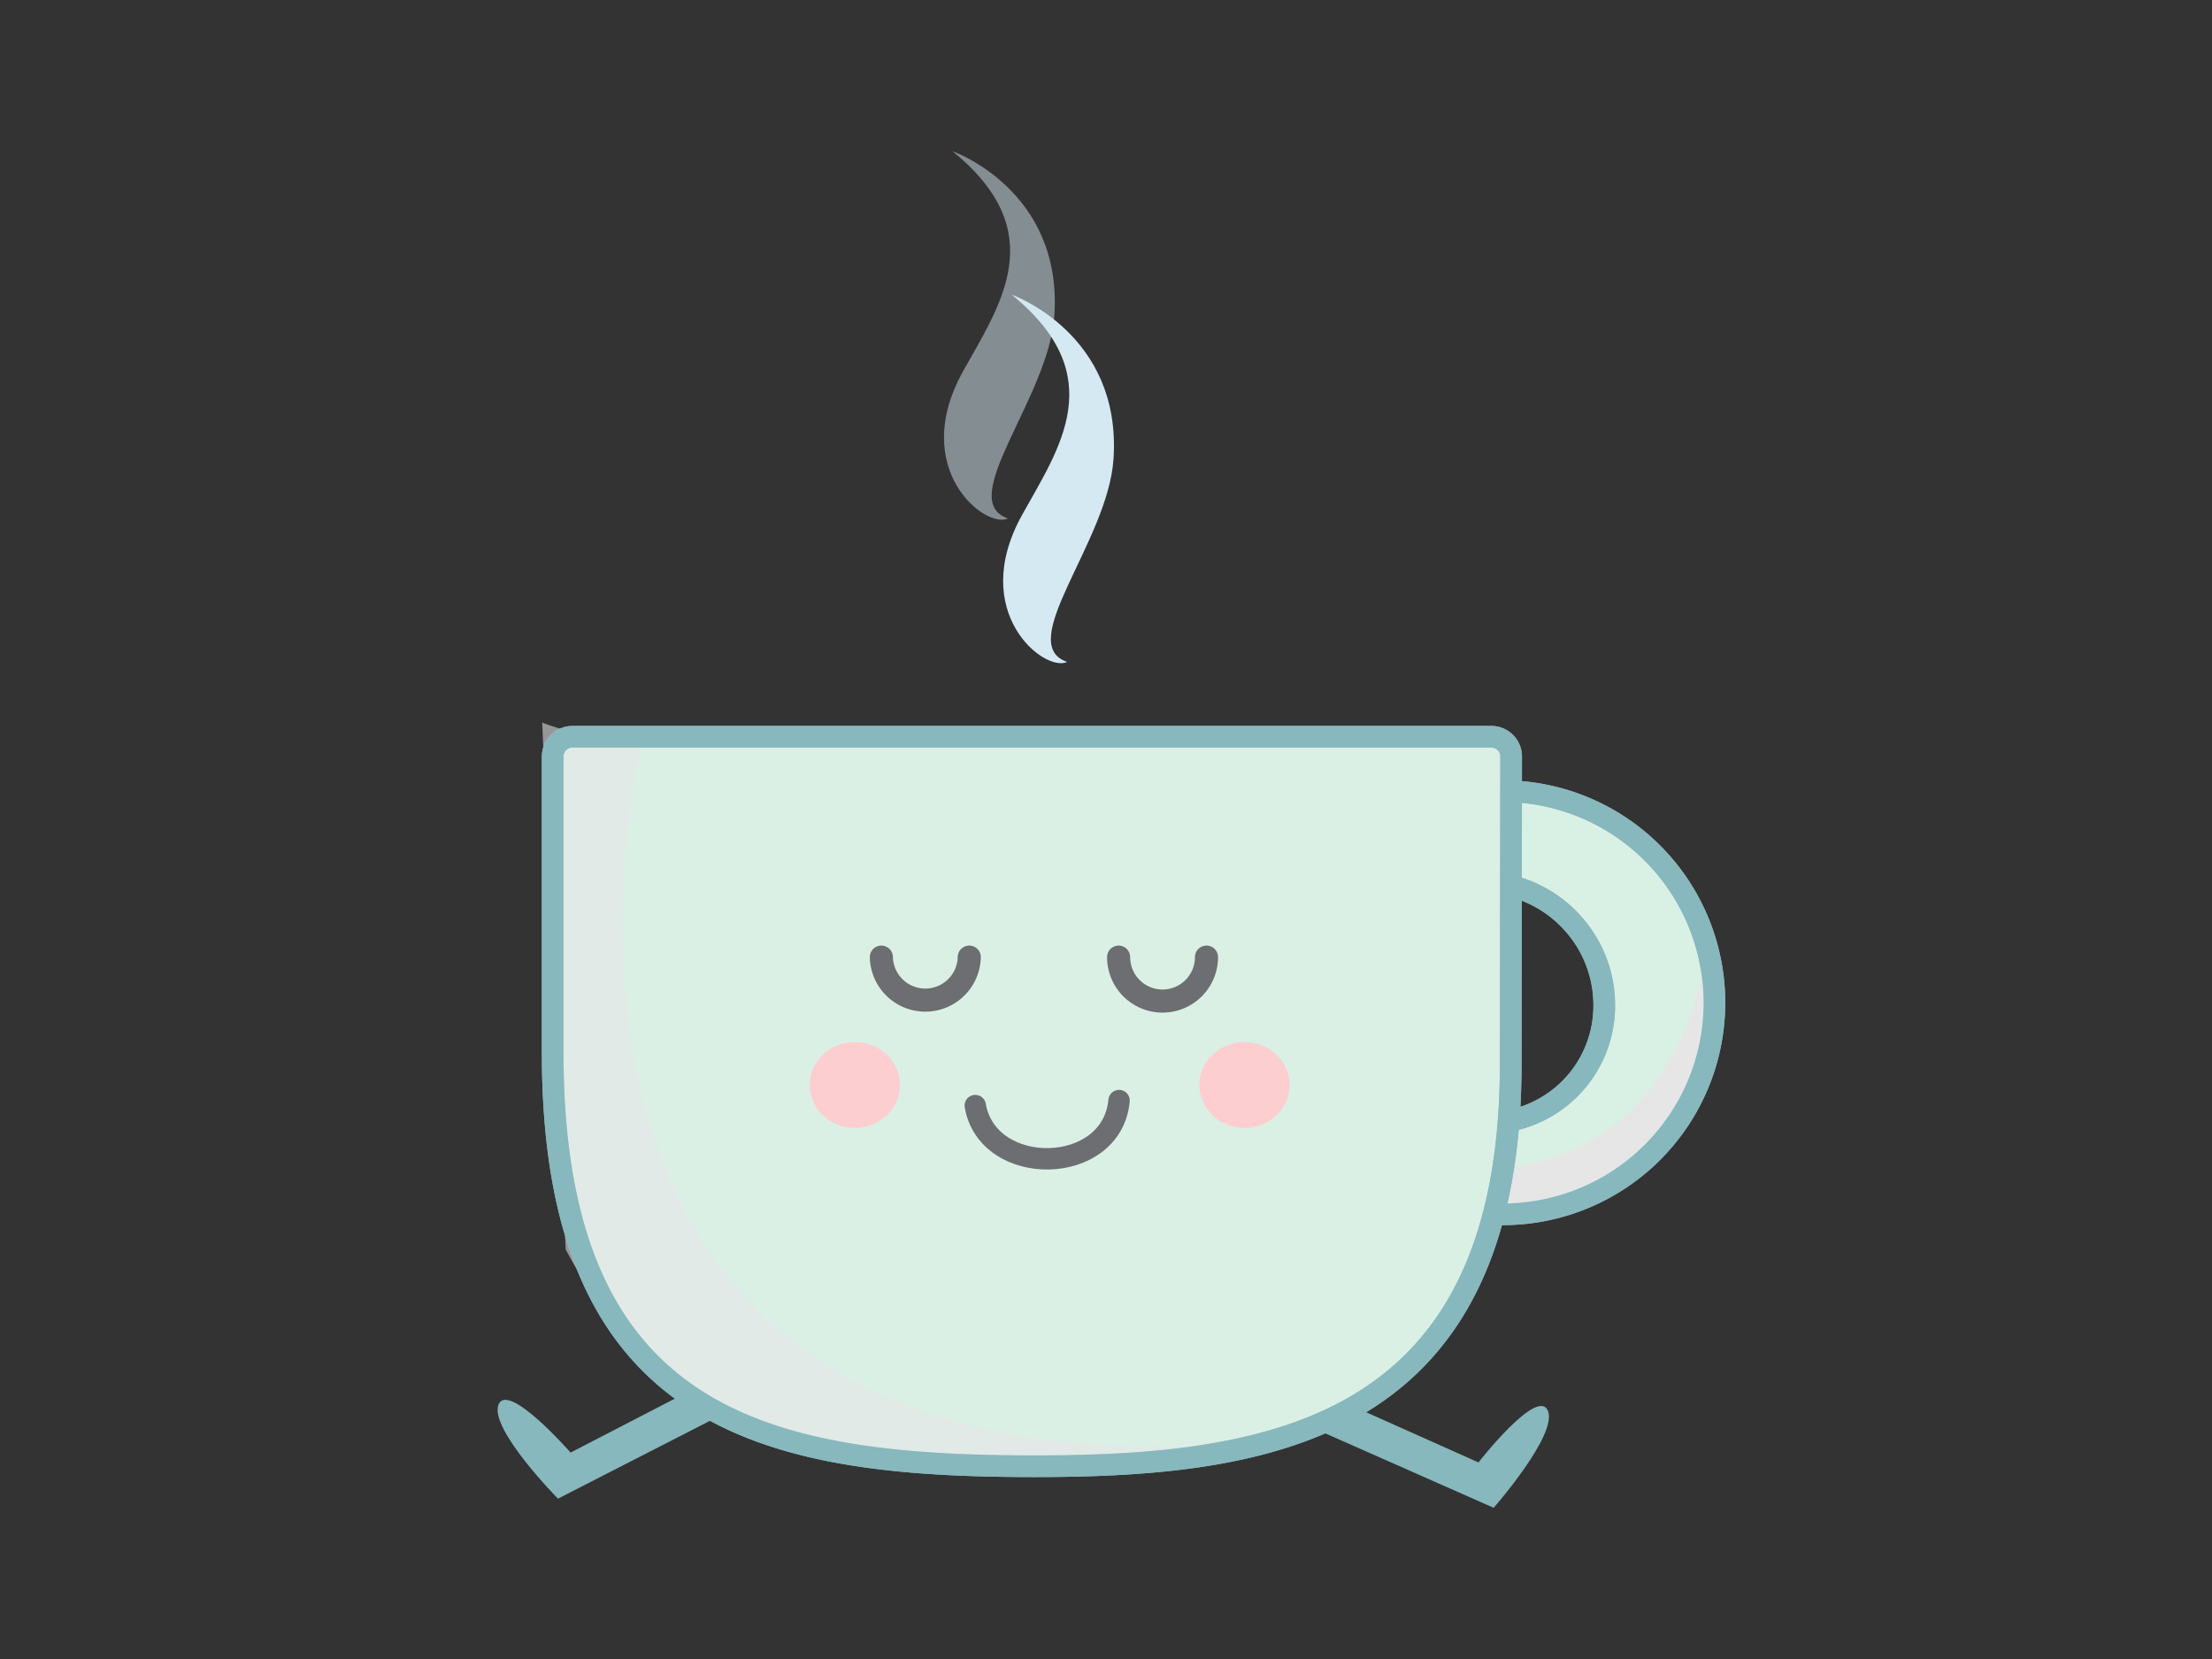 <svg xmlns="http://www.w3.org/2000/svg" viewBox="0 0 1024 768"><rect x="0" y="0" width="1024" height="768" fill="#333333" stroke="none"/><defs><style>.cls-1{isolation:isolate;}.cls-2{fill:#d9f0e5;}.cls-2,.cls-6{stroke:#afb8bd;}.cls-2,.cls-4,.cls-6,.cls-7,.cls-8{stroke-linecap:round;stroke-linejoin:round;}.cls-2,.cls-4,.cls-6{stroke-width:10.03px;}.cls-3,.cls-9{fill:#e6e6e7;mix-blend-mode:multiply;}.cls-4,.cls-7,.cls-8{fill:none;}.cls-4{stroke:#86b8bd;}.cls-5{fill:#86b8bd;}.cls-6{fill:#daf0e5;}.cls-7,.cls-8{stroke:#6d6e71;}.cls-7{stroke-width:10.69px;}.cls-8{stroke-width:9.9px;}.cls-9{opacity:0.56;}.cls-10,.cls-11{fill:#d5e9f3;}.cls-11{opacity:0.5;}.cls-12{fill:#fdced0;}</style></defs><g class="cls-1"><g id="Layer_1" data-name="Layer 1"><path class="cls-2" d="M695.71,366.25a97.94,97.94,0,1,0,97.94,97.94A97.94,97.94,0,0,0,695.71,366.25Zm-7.45,153.63c-30.64,0-56-24.93-56.57-55.69a54.28,54.28,0,0,1,54.38-55.69c30.63,0,56,24.93,56.57,55.69A54.28,54.28,0,0,1,688.26,519.88Z"/><path class="cls-3" d="M670.56,541.23,672.88,561s127.74,27.87,117.28-124.25C790.16,436.72,783.2,548.19,670.56,541.23Z"/><path class="cls-4" d="M695.71,366.25a97.94,97.94,0,1,0,97.94,97.94A97.94,97.94,0,0,0,695.71,366.25Zm-7.45,153.63c-30.64,0-56-24.93-56.57-55.69a54.28,54.28,0,0,1,54.38-55.69c30.63,0,56,24.93,56.57,55.69A54.28,54.28,0,0,1,688.26,519.88Z"/><path class="cls-5" d="M383.14,629.85l-5.76-16L264.14,672.44s-29.2-33.35-33.4-22.1,27.56,43.43,27.56,43.43Z"/><path class="cls-5" d="M563.08,641.26l4.83-16.34L684.42,677s27.27-34.95,32.11-24S691.46,698,691.46,698Z"/><path class="cls-6" d="M690.45,341.08H265a9.14,9.14,0,0,0-9.14,9.13V487.48c0,170.95,99,191.28,223,191.28,111.11,0,220.5-17.43,220.5-186.46,0-2,.19-142.09.19-142.09A9.14,9.14,0,0,0,690.45,341.08Z"/><path class="cls-7" d="M448.7,443.08a20.35,20.35,0,0,1-40.69,0"/><path class="cls-7" d="M558.52,443.08a20.34,20.34,0,0,1-40.68,0"/><path class="cls-8" d="M451.48,511.81c5.78,33.62,63.31,32.84,66.57-2.32"/><path class="cls-9" d="M296.65,346.14s-85.93,357.66,291,320.64c0,0-244.5,67.21-325.79-88.4L251,334.53S268.78,341.5,296.65,346.14Z"/><path class="cls-10" d="M494,306.41c-10.27,5.12-45.93-22.8-20.86-68,17.11-30.85,41.38-64.47-4.81-102,0,0,51,17.88,47.15,76C513,250.65,469.33,298.06,494,306.41Z"/><path class="cls-11" d="M466.62,240c-10.28,5.12-45.93-22.81-20.86-68,17.1-30.85,41.37-64.47-4.81-102,0,0,51,17.88,47.15,76C485.58,184.25,441.91,231.66,466.62,240Z"/><ellipse class="cls-12" cx="395.74" cy="502.28" rx="20.9" ry="19.89"/><ellipse class="cls-12" cx="576.11" cy="502.28" rx="20.9" ry="19.89"/><path class="cls-4" d="M690.45,341.08H265a9.14,9.14,0,0,0-9.14,9.13V487.48c0,170.95,99,191.28,223,191.28,111.11,0,220.5-17.43,220.5-186.46,0-2,.19-142.09.19-142.09A9.14,9.14,0,0,0,690.45,341.08Z"/></g></g></svg>